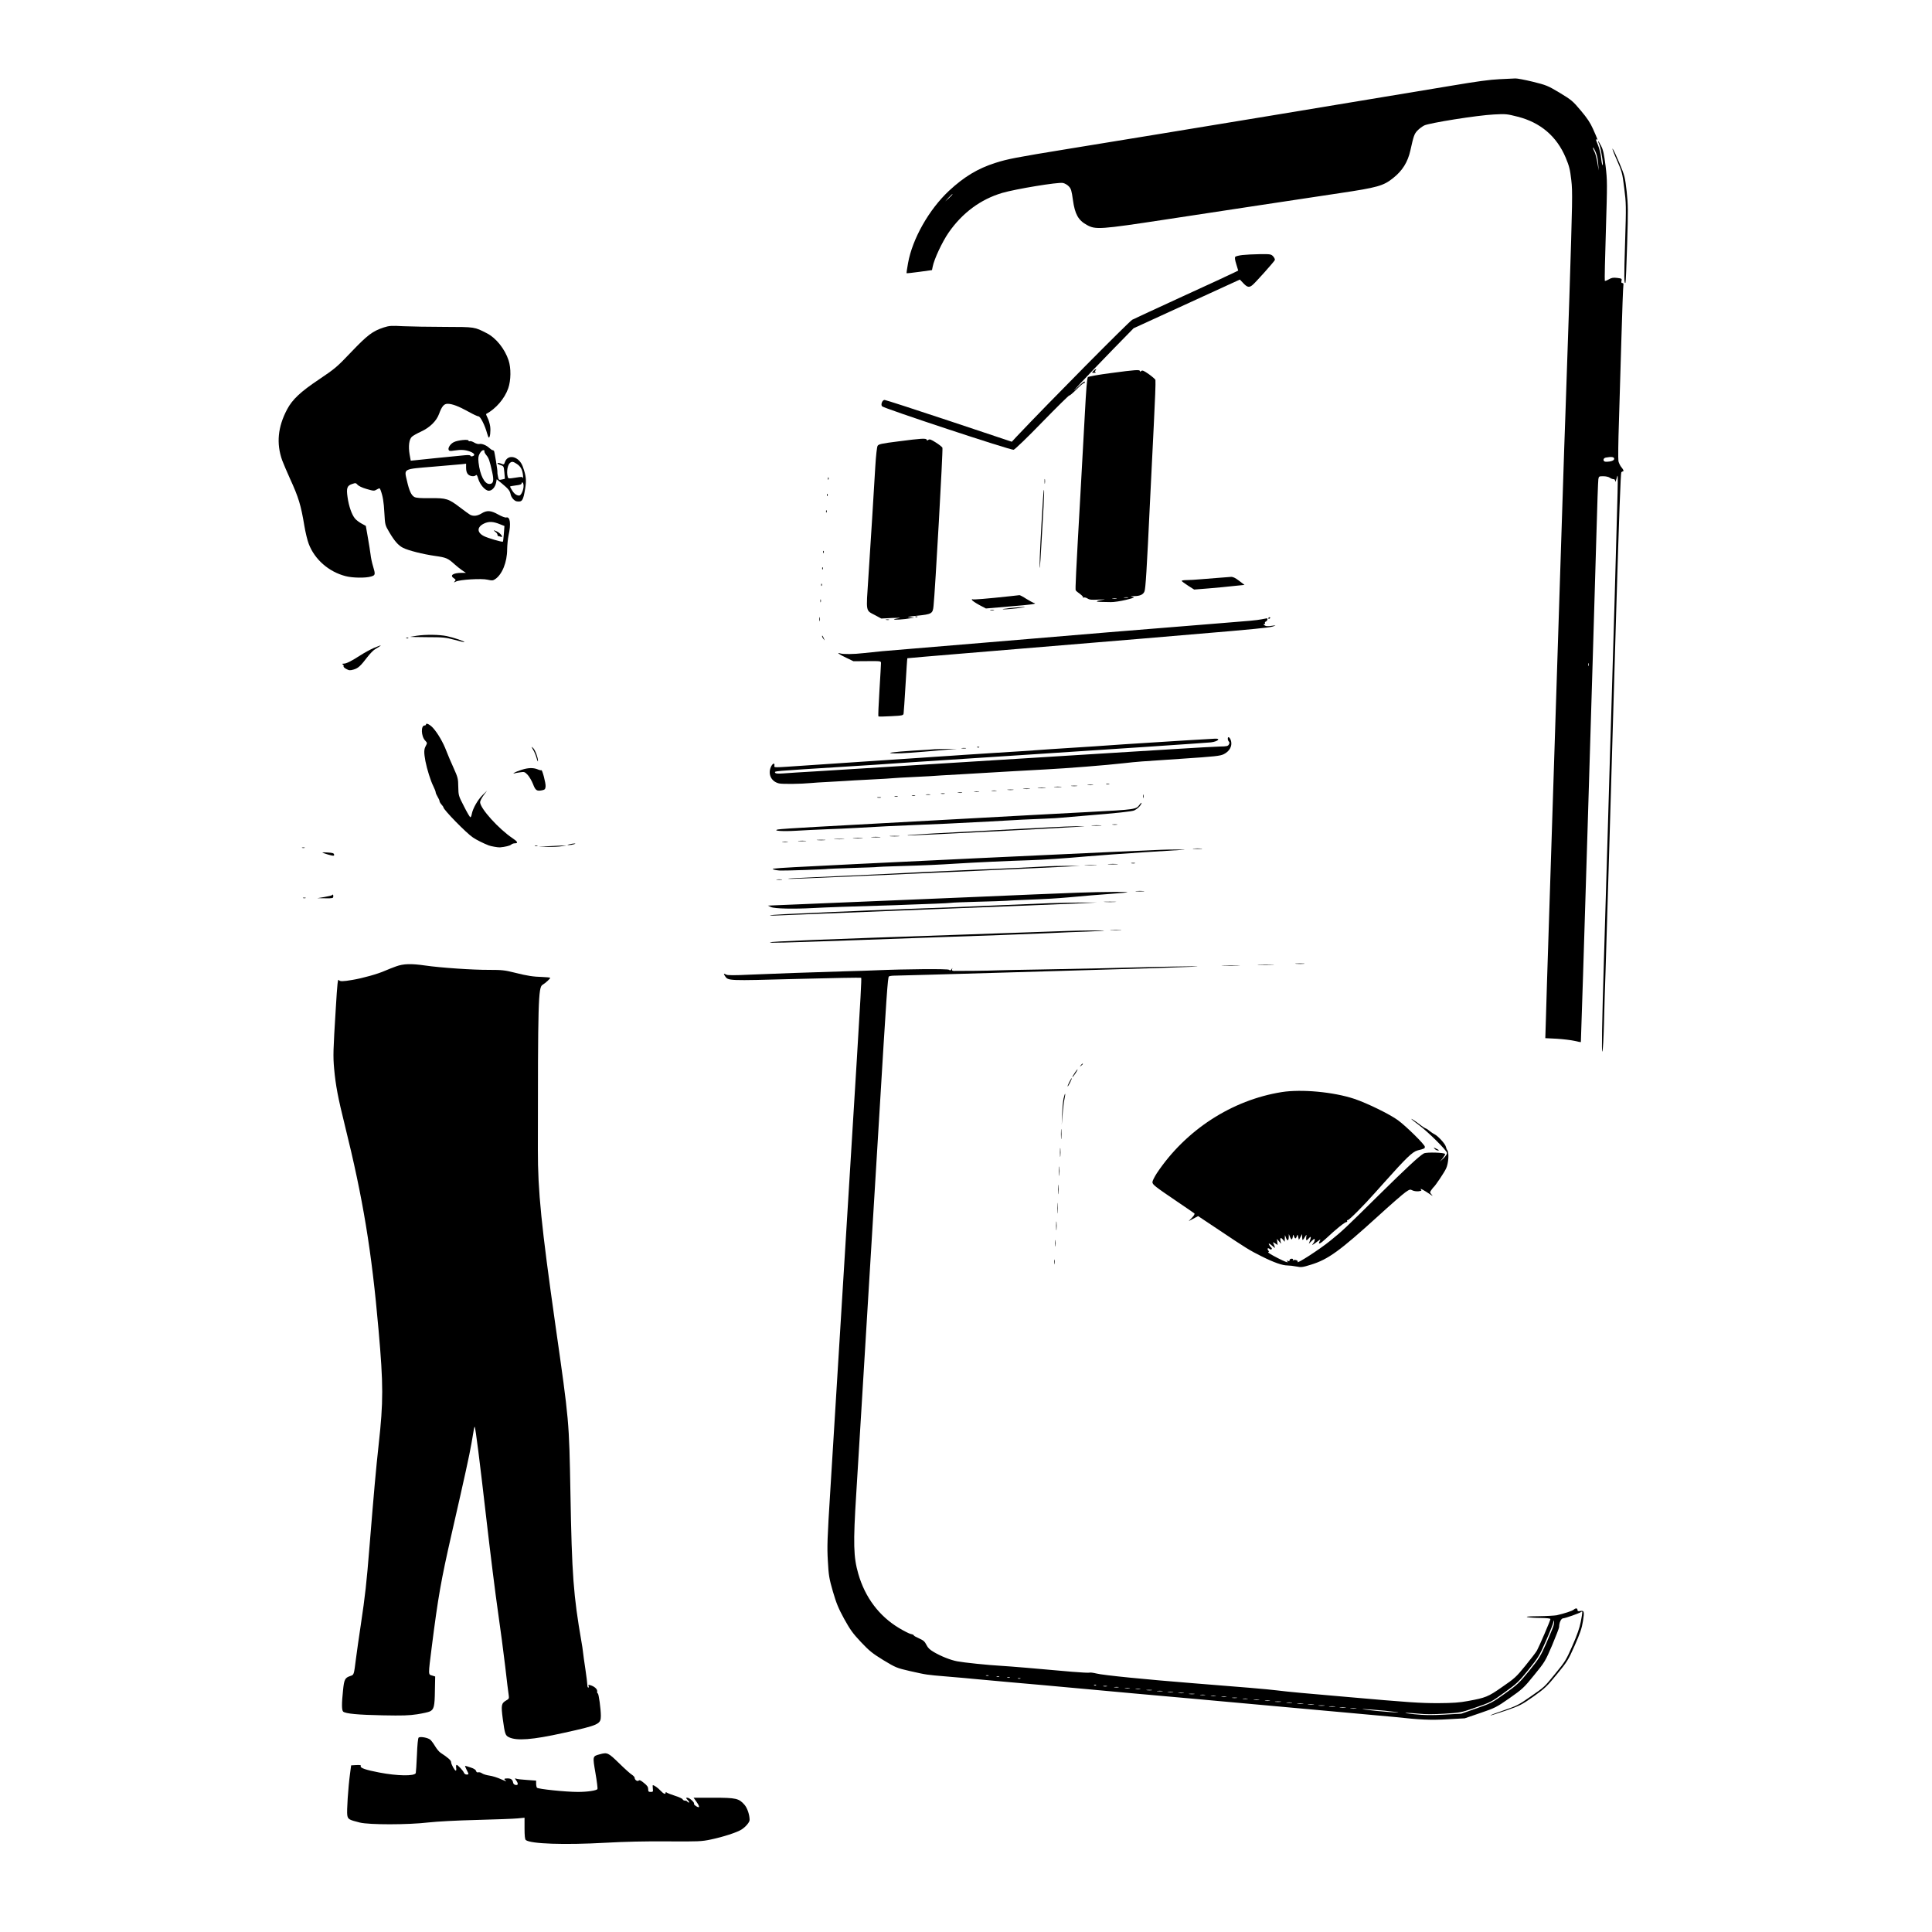 <?xml version="1.0" standalone="no"?>
<!DOCTYPE svg PUBLIC "-//W3C//DTD SVG 20010904//EN"
 "http://www.w3.org/TR/2001/REC-SVG-20010904/DTD/svg10.dtd">
<svg version="1.0" xmlns="http://www.w3.org/2000/svg"
 width="2000pt" height="2000pt" viewBox="0 0 2000 2000"
 preserveAspectRatio="xMidYMid meet">
<g transform="translate(0,2000) scale(0.1,-0.1)"
fill="#000000" stroke="none">
<path d="M15520 19180 c-94 -4 -239 -24 -475 -64 -631 -106 -3047 -505 -3980
-656 -553 -90 -635 -106 -760 -146 -183 -58 -325 -144 -482 -290 -206 -193
-378 -496 -423 -748 -10 -56 -17 -102 -15 -104 2 -2 62 4 133 14 l130 18 7 35
c15 78 98 256 165 353 142 205 332 345 555 411 141 41 577 113 628 103 18 -3
46 -19 61 -35 24 -25 29 -43 43 -142 20 -145 55 -209 143 -257 91 -51 134 -48
825 57 674 103 1286 195 1790 271 396 59 456 76 557 157 96 76 151 165 178
285 34 154 41 172 73 206 18 19 49 42 70 53 51 26 552 106 722 114 123 7 136
5 246 -23 236 -60 404 -203 497 -424 37 -89 45 -121 58 -233 14 -120 12 -206
-20 -1215 -20 -597 -38 -1141 -41 -1210 -3 -69 -19 -541 -35 -1050 -64 -2010
-87 -2711 -140 -4345 -11 -335 -23 -712 -26 -836 l-7 -226 119 -6 c65 -4 148
-14 183 -22 35 -9 65 -14 66 -13 3 3 135 4327 161 5253 8 297 17 555 20 573 5
31 6 32 52 32 26 0 56 -7 66 -15 11 -8 28 -15 38 -15 12 0 18 -8 19 -22 1 -13
7 2 15 32 12 50 13 36 9 -155 -7 -297 -53 -1899 -65 -2270 -6 -170 -21 -701
-35 -1180 -14 -478 -32 -1081 -40 -1340 -21 -686 -27 -1013 -17 -990 5 11 12
137 16 280 3 143 11 397 17 565 5 168 23 751 39 1295 16 545 48 1634 71 2420
29 973 46 1432 53 1437 6 4 15 9 21 11 5 2 -2 18 -17 36 -15 17 -30 48 -34 67
-4 20 -2 201 5 403 6 201 18 596 26 876 8 281 17 522 20 538 3 19 0 27 -10 27
-11 0 -14 7 -9 24 5 21 2 23 -45 29 -41 5 -58 2 -87 -15 -19 -11 -37 -18 -41
-15 -3 4 2 237 11 519 15 499 15 517 -3 670 -16 122 -25 167 -46 207 -30 59
-43 68 -19 14 18 -42 45 -213 34 -213 -4 0 -11 33 -15 72 -3 40 -18 99 -31
132 -27 67 -28 69 -14 61 12 -7 8 4 -40 112 -27 61 -60 111 -126 189 -83 99
-97 110 -219 184 -124 74 -137 79 -278 114 -82 20 -163 35 -180 34 -18 -1 -93
-4 -167 -8z m1024 -871 l6 -74 -14 80 c-7 44 -20 94 -29 112 -10 18 -17 38
-16 45 0 7 11 -10 24 -38 15 -32 26 -79 29 -125z m-6684 -322 c0 -2 -17 -19
-37 -38 l-38 -34 34 38 c33 34 41 42 41 34z m6850 -2736 c0 -19 -34 -31 -86
-31 -32 0 -33 37 -1 43 58 11 87 7 87 -12z m-263 -2143 c-3 -7 -5 -2 -5 12 0
14 2 19 5 13 2 -7 2 -19 0 -25z"/>
<path d="M16737 18345 c54 -125 58 -136 77 -293 20 -157 21 -179 9 -560 -12
-376 -11 -433 4 -419 3 4 11 183 17 399 11 353 10 409 -5 548 -17 148 -20 161
-74 290 -31 74 -63 142 -71 150 -8 8 11 -44 43 -115z"/>
<path d="M12862 17360 c-35 -4 -68 -12 -74 -18 -7 -7 -5 -30 10 -77 l20 -66
-47 -23 c-26 -13 -264 -124 -530 -245 -265 -122 -499 -230 -520 -241 -30 -15
-866 -859 -1192 -1204 l-55 -59 -650 217 c-357 119 -657 216 -667 216 -23 0
-42 -47 -26 -66 17 -21 1336 -457 1362 -450 13 3 146 131 296 286 150 154 276
278 280 276 4 -3 38 26 76 64 38 38 72 67 77 64 4 -3 8 3 8 13 0 12 -26 -8
-82 -62 -112 -109 99 116 374 399 l213 218 550 252 550 252 36 -38 c40 -42 60
-47 93 -20 29 22 226 243 233 260 3 7 -5 24 -17 38 -22 23 -28 24 -139 23 -64
-1 -144 -5 -179 -9z"/>
<path d="M3972 16610 c-115 -38 -168 -78 -336 -254 -148 -156 -168 -172 -331
-282 -193 -129 -278 -208 -333 -312 -96 -181 -113 -352 -51 -527 12 -33 49
-118 81 -190 89 -194 113 -273 149 -490 11 -66 31 -149 45 -185 61 -161 207
-289 381 -334 71 -19 209 -21 264 -4 45 13 47 20 20 109 -11 35 -22 89 -25
119 -4 30 -16 109 -28 176 l-21 120 -44 24 c-24 13 -55 36 -68 52 -33 39 -64
127 -77 220 -14 96 -5 121 48 138 34 12 39 11 55 -8 10 -12 48 -31 94 -44 73
-21 78 -22 106 -5 29 16 30 16 39 -7 23 -62 33 -121 39 -236 7 -124 7 -125 50
-198 54 -92 94 -138 143 -163 55 -28 206 -66 332 -84 114 -16 133 -24 200 -85
23 -21 59 -49 80 -64 l39 -26 -40 0 c-95 0 -132 -27 -82 -58 17 -11 19 -16 7
-29 -12 -15 -11 -15 10 -4 39 21 268 35 329 20 45 -10 55 -10 78 5 73 48 125
176 125 310 1 44 7 110 15 146 26 118 16 194 -24 183 -11 -3 -46 10 -84 31
-76 43 -117 45 -172 11 -44 -27 -84 -31 -118 -14 -11 7 -57 39 -101 73 -123
94 -145 101 -310 99 -101 -1 -147 2 -166 12 -32 17 -54 64 -78 171 -29 124
-42 117 273 143 143 12 278 24 300 26 l40 5 0 -44 c0 -29 7 -52 19 -65 20 -22
65 -28 83 -10 7 7 14 -3 23 -35 17 -62 73 -126 110 -126 34 0 67 37 76 86 l6
33 51 -42 c69 -57 85 -76 93 -114 6 -33 39 -70 64 -73 56 -8 66 8 86 129 15
90 11 131 -23 228 -38 111 -159 139 -188 45 -5 -17 -11 -22 -23 -17 -34 14
-52 17 -52 8 0 -5 15 -13 33 -18 31 -10 32 -12 38 -75 4 -36 6 -66 5 -66 0 -1
-15 -5 -32 -8 -30 -7 -32 -5 -39 31 -5 21 -7 42 -6 47 3 12 -29 207 -35 218
-3 4 -10 8 -15 8 -5 0 -20 10 -32 21 -30 29 -79 49 -104 43 -11 -3 -35 3 -53
14 -18 11 -39 18 -46 15 -8 -3 -14 0 -14 6 0 16 -114 4 -152 -16 -35 -17 -62
-58 -54 -79 5 -13 15 -15 59 -8 71 11 113 8 164 -11 46 -18 56 -39 23 -48 -11
-3 -20 0 -20 5 0 7 -22 9 -62 5 -155 -15 -477 -47 -515 -52 l-41 -4 -12 66
c-14 85 -5 154 23 181 12 12 56 36 97 55 89 41 158 108 185 182 29 79 51 105
89 105 47 0 115 -26 214 -81 48 -27 95 -49 105 -49 20 0 67 -93 89 -175 7 -25
15 -45 19 -45 12 0 20 70 13 118 -4 26 -15 64 -26 85 -11 22 -18 40 -16 41
102 55 192 160 229 266 29 83 30 210 4 289 -39 119 -130 232 -223 280 -133 68
-121 66 -437 67 -159 0 -353 4 -430 7 -125 7 -147 5 -203 -13z m1043 -1280
c-4 -6 5 -24 19 -41 26 -31 34 -53 62 -180 19 -87 11 -119 -30 -119 -51 0 -97
91 -112 221 -5 48 -3 66 12 94 11 20 26 35 37 35 10 0 15 -5 12 -10z m336
-133 c40 -27 56 -57 63 -117 3 -25 3 -38 0 -29 -4 14 -13 15 -79 4 -71 -11
-74 -10 -79 9 -15 56 -1 129 28 148 18 12 31 9 67 -15z m69 -228 c0 -42 -26
-99 -45 -99 -27 0 -52 18 -74 54 -12 18 -21 36 -21 39 0 3 27 8 60 12 43 5 60
11 60 22 0 8 5 11 10 8 6 -3 10 -20 10 -36z m-244 -396 l46 -18 -6 -79 c-3
-43 -8 -81 -10 -83 -7 -7 -154 36 -196 57 -75 38 -74 95 2 131 49 23 94 21
164 -8z"/>
<path d="M5128 14494 c12 -8 22 -22 22 -30 0 -8 4 -14 9 -14 5 0 17 -3 26 -7
30 -11 -1 35 -35 52 -38 20 -51 19 -22 -1z"/>
<path d="M11318 16159 c-17 -18 -17 -19 10 -18 15 0 21 3 14 6 -10 4 -10 8 -1
19 17 21 -3 15 -23 -7z"/>
<path d="M11500 16138 c-124 -16 -231 -35 -238 -42 -9 -9 -18 -119 -32 -387
-11 -206 -31 -573 -45 -816 -48 -847 -55 -995 -49 -1005 3 -5 23 -22 45 -37
21 -16 35 -32 31 -36 -4 -5 -1 -5 6 -1 7 4 24 0 39 -9 21 -14 42 -16 117 -12
68 4 77 3 38 -3 -70 -11 -77 -20 -16 -21 27 -1 74 -2 104 -2 30 -1 100 10 155
23 85 21 95 26 70 31 -26 6 -23 7 17 8 61 1 94 17 106 50 11 30 23 212 57 931
14 278 31 633 39 790 13 257 20 435 17 467 -1 6 -30 32 -66 58 -54 38 -69 44
-80 35 -11 -9 -15 -9 -15 -1 0 16 -46 13 -300 -21z m178 -2325 c-10 -2 -28 -2
-40 0 -13 2 -5 4 17 4 22 1 32 -1 23 -4z m-120 -10 c-10 -2 -28 -2 -40 0 -13
2 -5 4 17 4 22 1 32 -1 23 -4z"/>
<path d="M9301 15431 c-177 -22 -205 -29 -216 -46 -7 -12 -17 -98 -24 -215
-15 -265 -47 -769 -72 -1153 -24 -365 -30 -332 73 -387 l61 -33 116 6 c64 2
95 2 69 -2 -26 -4 -50 -9 -53 -13 -8 -7 110 0 165 11 l45 8 -50 3 c-35 2 -12
7 79 16 152 16 162 21 170 102 16 145 99 1619 92 1637 -3 8 -33 32 -68 54 -50
32 -65 37 -77 28 -11 -9 -15 -9 -18 1 -6 17 -54 14 -292 -17z"/>
<path d="M8571 15044 c0 -11 3 -14 6 -6 3 7 2 16 -1 19 -3 4 -6 -2 -5 -13z"/>
<path d="M10813 15015 c0 -22 2 -30 4 -17 2 12 2 30 0 40 -3 9 -5 -1 -4 -23z"/>
<path d="M10797 14835 c-20 -315 -37 -636 -35 -695 0 -39 4 -14 9 65 32 527
40 694 37 720 -2 17 -7 -24 -11 -90z"/>
<path d="M8561 14874 c0 -11 3 -14 6 -6 3 7 2 16 -1 19 -3 4 -6 -2 -5 -13z"/>
<path d="M8551 14704 c0 -11 3 -14 6 -6 3 7 2 16 -1 19 -3 4 -6 -2 -5 -13z"/>
<path d="M8521 14284 c0 -11 3 -14 6 -6 3 7 2 16 -1 19 -3 4 -6 -2 -5 -13z"/>
<path d="M8511 14114 c0 -11 3 -14 6 -6 3 7 2 16 -1 19 -3 4 -6 -2 -5 -13z"/>
<path d="M12624 14019 c-49 -4 -134 -10 -189 -15 -55 -5 -124 -9 -152 -9 -29
0 -52 -4 -50 -9 2 -5 32 -27 66 -49 l63 -40 152 12 c83 7 200 18 260 25 l109
11 -56 43 c-41 31 -64 42 -86 40 -16 -2 -69 -6 -117 -9z"/>
<path d="M8501 13944 c0 -11 3 -14 6 -6 3 7 2 16 -1 19 -3 4 -6 -2 -5 -13z"/>
<path d="M10465 13829 c-260 -28 -388 -38 -397 -33 -6 4 -9 1 -6 -7 2 -7 36
-30 74 -51 l70 -37 234 20 c244 20 301 28 265 37 -10 2 -47 22 -81 43 -33 22
-65 38 -70 38 -5 -1 -45 -5 -89 -10z"/>
<path d="M8492 13780 c0 -14 2 -19 5 -12 2 6 2 18 0 25 -3 6 -5 1 -5 -13z"/>
<path d="M10450 13705 c-67 -8 -87 -12 -55 -13 28 0 95 6 150 13 55 7 80 12
55 12 -25 0 -92 -6 -150 -12z"/>
<path d="M10253 13683 c9 -2 25 -2 35 0 9 3 1 5 -18 5 -19 0 -27 -2 -17 -5z"/>
<path d="M8482 13590 c0 -19 2 -27 5 -17 2 9 2 25 0 35 -3 9 -5 1 -5 -18z"/>
<path d="M9478 13613 c7 -3 16 -2 19 1 4 3 -2 6 -13 5 -11 0 -14 -3 -6 -6z"/>
<path d="M13130 13599 c0 -5 5 -7 10 -4 6 3 10 8 10 11 0 2 -4 4 -10 4 -5 0
-10 -5 -10 -11z"/>
<path d="M13060 13589 c-60 -11 -103 -15 -470 -44 -686 -54 -1453 -118 -2425
-200 -225 -19 -549 -46 -720 -60 -329 -27 -341 -28 -505 -46 -104 -12 -209
-13 -242 -3 -43 13 -12 -10 60 -44 l77 -37 143 1 c138 1 142 1 142 -20 0 -12
-7 -139 -16 -284 -9 -144 -14 -265 -11 -268 3 -3 62 -2 131 2 118 6 127 8 130
28 2 11 11 144 20 295 9 151 17 276 19 277 1 1 281 25 622 53 3118 258 3124
259 3176 281 19 8 15 8 -16 3 -22 -4 -49 -6 -59 -5 -22 1 -48 22 -27 22 7 0 9
5 6 10 -3 6 1 13 9 16 16 6 23 35 9 33 -5 -1 -28 -5 -53 -10z"/>
<path d="M9173 13583 c9 -2 23 -2 30 0 6 3 -1 5 -18 5 -16 0 -22 -2 -12 -5z"/>
<path d="M4315 13419 c-33 -5 -63 -10 -67 -11 -5 -2 74 -3 174 -4 167 0 192
-3 282 -27 54 -15 100 -26 103 -24 7 7 -110 47 -182 62 -76 16 -215 18 -310 4z"/>
<path d="M8510 13414 c0 -6 7 -19 16 -30 14 -18 14 -18 3 6 -14 31 -19 36 -19
24z"/>
<path d="M4208 13393 c7 -3 16 -2 19 1 4 3 -2 6 -13 5 -11 0 -14 -3 -6 -6z"/>
<path d="M3869 13292 c-36 -16 -97 -49 -137 -75 -95 -61 -146 -87 -174 -87
-17 0 -19 -3 -9 -9 7 -5 11 -13 8 -18 -4 -6 9 -18 27 -28 30 -16 39 -17 77 -6
47 14 71 36 142 129 27 35 62 71 78 80 35 20 66 41 59 41 -3 0 -34 -12 -71
-27z"/>
<path d="M4410 12501 c0 -6 -6 -11 -14 -11 -41 0 -37 -111 5 -156 23 -25 23
-25 5 -59 -18 -33 -18 -68 -2 -155 16 -82 54 -204 81 -257 14 -28 25 -57 25
-64 0 -8 9 -29 20 -47 11 -18 20 -38 20 -45 0 -7 9 -23 20 -35 11 -12 20 -25
20 -29 0 -24 237 -267 305 -312 38 -26 109 -61 165 -83 24 -9 95 -21 115 -20
55 5 103 17 116 28 8 8 25 14 37 14 39 0 32 17 -21 52 -145 97 -337 310 -337
374 0 12 16 44 36 71 l36 48 -46 -45 c-49 -47 -101 -138 -112 -196 -3 -19 -10
-34 -15 -34 -5 0 -35 51 -66 113 -57 110 -57 113 -59 202 -1 84 -4 96 -47 192
-26 56 -60 137 -77 181 -33 87 -88 181 -136 235 -32 36 -74 57 -74 38z"/>
<path d="M12710 12353 c0 -11 5 -24 11 -30 8 -8 8 -17 0 -30 -9 -17 -22 -20
-93 -21 -46 -1 -263 -13 -483 -27 -220 -14 -620 -39 -890 -55 -269 -16 -668
-41 -885 -55 -476 -30 -1579 -99 -1925 -120 -137 -8 -287 -17 -331 -21 -55 -4
-84 -3 -88 5 -12 20 -53 16 744 66 243 15 349 22 460 30 36 3 135 9 220 15 85
5 326 21 535 35 209 14 520 34 690 45 761 49 1814 120 1860 125 74 9 108 43
38 38 -21 -1 -159 -10 -308 -18 -148 -9 -432 -27 -630 -40 -198 -14 -432 -30
-520 -35 -219 -14 -299 -19 -375 -25 -36 -3 -243 -17 -460 -30 -217 -14 -422
-27 -455 -30 -33 -2 -103 -7 -155 -10 -52 -3 -124 -8 -160 -11 -36 -2 -265
-18 -510 -34 -245 -17 -546 -37 -670 -45 -343 -23 -315 -24 -313 2 4 32 -22
19 -38 -19 -31 -76 7 -150 86 -168 36 -8 223 -6 330 4 28 3 104 8 170 11 66 3
145 8 175 10 30 3 150 9 265 15 116 6 228 12 250 15 22 2 101 7 175 10 74 3
162 8 195 10 33 3 182 12 330 20 149 8 378 22 510 30 132 8 294 17 360 20 213
11 623 43 815 65 132 15 159 17 585 45 358 24 405 29 444 48 58 29 88 82 75
135 -10 38 -34 56 -34 25z"/>
<path d="M5520 12237 c12 -20 28 -59 35 -85 7 -26 14 -40 14 -31 2 32 -29 116
-50 135 -21 19 -21 18 1 -19z"/>
<path d="M10118 12263 c7 -3 16 -2 19 1 4 3 -2 6 -13 5 -11 0 -14 -3 -6 -6z"/>
<path d="M9958 12253 c12 -2 30 -2 40 0 9 3 -1 5 -23 4 -22 0 -30 -2 -17 -4z"/>
<path d="M9675 12244 c-11 -2 -108 -8 -215 -14 -219 -14 -312 -27 -195 -29 70
-1 202 8 490 34 l150 13 -105 -1 c-58 -1 -114 -2 -125 -3z"/>
<path d="M5400 12031 c-30 -9 -64 -23 -75 -30 -13 -8 -14 -11 -4 -8 9 3 37 9
63 12 44 7 48 5 79 -27 17 -19 42 -62 55 -95 25 -66 39 -75 94 -64 28 6 33 11
36 40 3 33 -35 177 -44 168 -3 -3 -21 1 -39 9 -45 18 -97 17 -165 -5z"/>
<path d="M11453 11883 c9 -2 23 -2 30 0 6 3 -1 5 -18 5 -16 0 -22 -2 -12 -5z"/>
<path d="M11263 11873 c15 -2 37 -2 50 0 12 2 0 4 -28 4 -27 0 -38 -2 -22 -4z"/>
<path d="M11093 11863 c15 -2 39 -2 55 0 15 2 2 4 -28 4 -30 0 -43 -2 -27 -4z"/>
<path d="M10918 11853 c17 -2 47 -2 65 0 17 2 3 4 -33 4 -36 0 -50 -2 -32 -4z"/>
<path d="M10747 11843 c18 -2 50 -2 70 0 21 2 7 4 -32 4 -38 0 -55 -2 -38 -4z"/>
<path d="M10598 11833 c18 -2 45 -2 60 0 15 2 0 4 -33 4 -33 0 -45 -2 -27 -4z"/>
<path d="M10433 11823 c15 -2 39 -2 55 0 15 2 2 4 -28 4 -30 0 -43 -2 -27 -4z"/>
<path d="M10268 11813 c12 -2 32 -2 45 0 12 2 2 4 -23 4 -25 0 -35 -2 -22 -4z"/>
<path d="M10088 11803 c12 -2 32 -2 45 0 12 2 2 4 -23 4 -25 0 -35 -2 -22 -4z"/>
<path d="M9918 11793 c12 -2 30 -2 40 0 9 3 -1 5 -23 4 -22 0 -30 -2 -17 -4z"/>
<path d="M9743 11783 c9 -2 25 -2 35 0 9 3 1 5 -18 5 -19 0 -27 -2 -17 -5z"/>
<path d="M9588 11773 c12 -2 30 -2 40 0 9 3 -1 5 -23 4 -22 0 -30 -2 -17 -4z"/>
<path d="M11832 11755 c0 -16 2 -22 5 -12 2 9 2 23 0 30 -3 6 -5 -1 -5 -18z"/>
<path d="M9443 11763 c9 -2 23 -2 30 0 6 3 -1 5 -18 5 -16 0 -22 -2 -12 -5z"/>
<path d="M9263 11753 c9 -2 23 -2 30 0 6 3 -1 5 -18 5 -16 0 -22 -2 -12 -5z"/>
<path d="M9083 11743 c9 -2 25 -2 35 0 9 3 1 5 -18 5 -19 0 -27 -2 -17 -5z"/>
<path d="M11798 11672 c-37 -52 -39 -52 -530 -78 -255 -13 -911 -49 -1458 -79
-547 -30 -1161 -64 -1365 -75 -203 -11 -381 -23 -395 -27 -55 -14 56 -21 190
-13 74 5 212 11 305 15 94 3 242 10 330 15 275 16 343 19 610 30 232 9 361 15
760 36 61 3 133 7 160 9 75 5 263 15 410 20 72 3 148 7 170 10 22 2 128 11
235 20 348 28 500 45 523 56 29 15 57 40 68 61 13 24 4 23 -13 0z"/>
<path d="M11518 11463 c12 -2 32 -2 45 0 12 2 2 4 -23 4 -25 0 -35 -2 -22 -4z"/>
<path d="M11308 11453 c23 -2 61 -2 85 0 23 2 4 4 -43 4 -47 0 -66 -2 -42 -4z"/>
<path d="M10835 11434 c-126 -7 -408 -22 -625 -33 -577 -30 -614 -32 -740 -41
-63 -4 -94 -8 -67 -9 44 -1 1429 69 1722 88 126 8 127 8 35 8 -52 0 -198 -6
-325 -13z"/>
<path d="M9218 11343 c23 -2 61 -2 85 0 23 2 4 4 -43 4 -47 0 -66 -2 -42 -4z"/>
<path d="M9028 11333 c23 -2 59 -2 80 0 20 2 1 4 -43 4 -44 0 -61 -2 -37 -4z"/>
<path d="M8838 11323 c23 -2 61 -2 85 0 23 2 4 4 -43 4 -47 0 -66 -2 -42 -4z"/>
<path d="M8643 11313 c26 -2 67 -2 90 0 23 2 2 3 -48 3 -49 0 -68 -1 -42 -3z"/>
<path d="M8463 11303 c20 -2 54 -2 75 0 20 2 3 4 -38 4 -41 0 -58 -2 -37 -4z"/>
<path d="M8267 11293 c18 -2 50 -2 70 0 21 2 7 4 -32 4 -38 0 -55 -2 -38 -4z"/>
<path d="M8103 11283 c15 -2 37 -2 50 0 12 2 0 4 -28 4 -27 0 -38 -2 -22 -4z"/>
<path d="M5895 11260 c-27 -7 -27 -8 -5 -8 14 0 36 4 50 8 20 6 21 8 5 8 -11
0 -33 -4 -50 -8z"/>
<path d="M5538 11243 c6 -2 18 -2 25 0 6 3 1 5 -13 5 -14 0 -19 -2 -12 -5z"/>
<path d="M5675 11240 l-100 -6 95 -1 c52 -1 118 2 145 7 l50 7 -45 0 c-25 -1
-90 -4 -145 -7z"/>
<path d="M3128 11223 c6 -2 18 -2 25 0 6 3 1 5 -13 5 -14 0 -19 -2 -12 -5z"/>
<path d="M12358 11213 c23 -2 59 -2 80 0 20 2 1 4 -43 4 -44 0 -61 -2 -37 -4z"/>
<path d="M12020 11203 c-36 -2 -272 -12 -525 -23 -253 -11 -881 -41 -1395 -65
-2167 -104 -2130 -102 -2091 -116 13 -5 44 -10 70 -11 55 -2 484 13 491 17 3
1 117 6 255 10 137 4 252 8 255 10 3 1 104 6 225 9 280 8 402 14 595 26 192
12 529 28 760 35 147 5 358 19 595 40 28 2 86 7 130 10 44 3 103 8 130 10 43
4 574 39 735 48 30 2 6 3 -55 3 -60 0 -139 -1 -175 -3z"/>
<path d="M3360 11165 c20 -7 51 -16 69 -20 28 -6 32 -4 29 10 -2 13 -17 17
-68 20 -63 3 -64 3 -30 -10z"/>
<path d="M11713 11063 c9 -2 25 -2 35 0 9 3 1 5 -18 5 -19 0 -27 -2 -17 -5z"/>
<path d="M11478 11053 c23 -2 61 -2 85 0 23 2 4 4 -43 4 -47 0 -66 -2 -42 -4z"/>
<path d="M11238 11043 c28 -2 76 -2 105 0 28 2 5 3 -53 3 -58 0 -81 -1 -52 -3z"/>
<path d="M10795 11029 c-178 -10 -315 -16 -850 -39 -253 -11 -494 -22 -535
-25 -41 -3 -327 -17 -635 -30 -618 -28 -669 -31 -587 -33 48 -2 2428 105 2837
126 l160 9 -130 0 c-71 0 -188 -3 -260 -8z"/>
<path d="M8043 10893 c15 -2 37 -2 50 0 12 2 0 4 -28 4 -27 0 -38 -2 -22 -4z"/>
<path d="M11763 10773 c20 -2 54 -2 75 0 20 2 3 4 -38 4 -41 0 -58 -2 -37 -4z"/>
<path d="M11160 10759 c-107 -4 -312 -12 -455 -18 -143 -7 -802 -34 -1465 -62
-663 -28 -1224 -51 -1248 -52 l-43 -2 33 -15 c38 -17 232 -21 438 -10 125 7
405 17 702 25 86 2 214 7 285 10 70 3 193 7 273 10 80 3 155 7 167 9 12 3 132
7 265 11 134 3 270 8 303 10 33 3 123 7 200 10 234 9 325 15 440 25 171 16
322 28 420 35 241 18 255 22 65 22 -102 0 -273 -4 -380 -8z"/>
<path d="M3436 10733 c-3 -4 -39 -12 -79 -19 l-72 -12 83 -1 c76 -1 82 1 82
19 0 21 -3 24 -14 13z"/>
<path d="M3138 10703 c6 -2 18 -2 25 0 6 3 1 5 -13 5 -14 0 -19 -2 -12 -5z"/>
<path d="M11438 10663 c28 -2 76 -2 105 0 28 2 5 3 -53 3 -58 0 -81 -1 -52 -3z"/>
<path d="M10860 10650 c-228 -9 -422 -17 -720 -30 -118 -6 -402 -17 -630 -25
-228 -8 -462 -17 -520 -20 -58 -3 -217 -10 -355 -15 -464 -20 -658 -30 -664
-36 -3 -3 50 -3 119 1 69 3 755 31 1525 61 770 30 1477 58 1570 63 l170 8
-150 0 c-82 0 -238 -3 -345 -7z"/>
<path d="M11503 10373 c26 -2 68 -2 95 0 26 2 4 3 -48 3 -52 0 -74 -1 -47 -3z"/>
<path d="M11055 10363 c-44 -2 -546 -19 -1115 -39 -1470 -50 -1959 -70 -1968
-79 -7 -8 80 -6 958 25 305 11 683 24 840 30 157 5 418 15 580 20 162 6 390
15 505 20 116 6 291 13 390 16 99 4 182 8 184 10 5 4 -240 2 -374 -3z"/>
<path d="M13418 10023 c23 -2 59 -2 80 0 20 2 1 4 -43 4 -44 0 -61 -2 -37 -4z"/>
<path d="M4100 9996 c-36 -13 -87 -33 -114 -45 -76 -34 -235 -78 -338 -95 -99
-17 -129 -17 -140 -2 -11 16 -16 -27 -32 -294 -27 -436 -29 -491 -17 -624 16
-174 39 -296 111 -586 188 -757 278 -1304 349 -2120 50 -565 50 -740 1 -1183
-29 -264 -48 -480 -95 -1057 -30 -374 -45 -510 -90 -810 -19 -124 -41 -281
-50 -350 -22 -172 -20 -167 -59 -180 -55 -18 -64 -36 -75 -149 -15 -140 -14
-206 2 -220 26 -21 153 -33 407 -38 208 -4 275 -2 359 11 57 9 116 22 130 29
43 20 51 52 53 213 l3 149 -32 10 c-41 12 -41 -2 -3 300 65 511 95 684 206
1170 136 595 183 809 204 930 29 172 30 178 34 174 9 -9 51 -346 121 -954 41
-357 95 -789 120 -960 25 -170 58 -426 75 -567 16 -141 32 -274 36 -295 5 -35
3 -40 -26 -56 -51 -30 -54 -49 -35 -193 21 -153 26 -169 62 -187 80 -40 243
-28 567 44 367 81 386 90 386 177 0 70 -22 232 -32 232 -5 0 -8 10 -6 21 3 23
-29 52 -71 64 -19 6 -23 4 -18 -9 4 -9 2 -16 -3 -16 -6 0 -10 12 -10 28 0 15
-9 88 -20 162 -11 74 -23 155 -25 180 -3 25 -9 70 -15 100 -84 484 -100 693
-115 1550 -14 745 -12 728 -155 1730 -146 1029 -183 1390 -182 1820 0 1534 4
1680 48 1705 31 18 85 68 79 73 -3 3 -37 7 -75 8 -102 3 -161 12 -292 45 -103
26 -134 29 -265 29 -165 -1 -503 22 -661 45 -147 21 -224 19 -302 -9z"/>
<path d="M13032 10013 c37 -2 100 -2 140 0 40 1 10 3 -67 3 -77 0 -110 -1 -73
-3z"/>
<path d="M12663 10003 c42 -2 112 -2 155 0 42 1 7 3 -78 3 -85 0 -120 -2 -77
-3z"/>
<path d="M11905 9989 c-148 -3 -382 -9 -520 -13 -137 -3 -410 -8 -605 -12
-195 -3 -400 -7 -456 -9 -88 -4 -390 -7 -451 -6 -17 1 -21 6 -17 19 5 15 4 15
-6 -1 -9 -14 -15 -16 -26 -6 -14 11 -443 8 -769 -6 -60 -3 -200 -7 -310 -10
-319 -9 -762 -25 -993 -35 -142 -7 -219 -7 -232 0 -29 15 -32 12 -15 -14 33
-50 26 -49 740 -30 365 10 667 15 670 12 5 -5 -9 -261 -45 -843 -11 -176 -70
-1128 -130 -2115 -61 -987 -126 -2047 -145 -2355 -31 -492 -34 -580 -25 -725
8 -149 13 -179 52 -315 36 -123 57 -174 117 -284 62 -112 90 -151 174 -240 87
-92 117 -116 232 -187 128 -77 137 -81 271 -112 183 -41 171 -39 384 -57 102
-8 253 -22 335 -30 83 -8 231 -21 330 -30 99 -8 252 -22 340 -30 137 -13 556
-51 940 -86 533 -47 703 -63 990 -89 394 -36 867 -79 1325 -120 184 -16 358
-32 385 -35 254 -28 365 -33 537 -23 l181 10 161 55 c154 53 167 59 303 154
135 95 148 107 255 239 110 135 115 143 186 309 39 94 72 178 72 188 0 45 20
89 41 90 26 2 169 53 187 66 16 12 16 3 -4 -102 -11 -59 -37 -135 -85 -244
-65 -149 -76 -167 -173 -285 -124 -152 -111 -140 -269 -250 -116 -81 -138 -92
-272 -138 -80 -27 -141 -50 -136 -52 4 -1 77 22 162 51 144 50 163 60 284 145
119 85 139 104 242 230 106 129 117 146 184 297 56 127 74 179 86 254 16 101
13 112 -33 103 -17 -3 -24 0 -24 12 0 19 -18 21 -39 3 -16 -14 -98 -40 -176
-58 -22 -4 -107 -9 -190 -10 -107 -1 -138 -4 -110 -10 22 -4 84 -8 138 -8 57
-1 97 -5 97 -11 0 -14 -118 -288 -140 -327 -10 -18 -64 -88 -120 -157 -94
-116 -112 -132 -239 -219 -147 -103 -171 -112 -356 -146 -85 -16 -154 -21
-305 -22 -190 0 -298 7 -965 66 -154 14 -359 32 -455 40 -96 9 -209 20 -250
26 -84 11 -389 37 -865 74 -479 38 -937 83 -1005 101 -33 8 -65 12 -70 9 -6
-3 -88 1 -183 9 -388 35 -628 55 -727 61 -143 8 -393 34 -460 47 -70 13 -168
52 -243 96 -43 25 -62 44 -77 75 -17 34 -30 46 -75 66 -30 13 -55 27 -55 31 0
5 -14 12 -32 15 -17 4 -72 32 -122 62 -206 124 -351 317 -421 561 -50 174 -54
309 -21 832 14 228 39 640 56 915 17 275 41 682 55 905 40 653 103 1688 125
2055 78 1297 90 1469 102 1477 7 4 31 8 53 8 64 0 2104 60 2730 79 314 10 485
18 380 18 -104 -1 -311 -4 -460 -8z m4176 -6821 c-5 -18 -39 -99 -74 -179 -60
-135 -74 -158 -176 -284 -104 -127 -121 -144 -251 -236 -133 -95 -147 -102
-296 -154 l-157 -55 -176 -10 c-135 -7 -206 -6 -306 4 -71 7 -112 14 -90 15
22 0 83 -4 135 -9 63 -7 150 -7 263 0 162 10 173 12 300 56 186 65 179 61 326
167 122 88 142 106 243 231 103 128 114 145 183 303 41 93 75 179 76 193 1 16
3 19 6 8 2 -9 0 -32 -6 -50z m-5848 -515 c-7 -2 -19 -2 -25 0 -7 3 -2 5 12 5
14 0 19 -2 13 -5z m110 -10 c-7 -2 -19 -2 -25 0 -7 3 -2 5 12 5 14 0 19 -2 13
-5z m110 -10 c-7 -2 -19 -2 -25 0 -7 3 -2 5 12 5 14 0 19 -2 13 -5z m110 -10
c-7 -2 -19 -2 -25 0 -7 3 -2 5 12 5 14 0 19 -2 13 -5z m784 -69 c-3 -3 -12 -4
-19 -1 -8 3 -5 6 6 6 11 1 17 -2 13 -5z m111 -11 c-10 -2 -26 -2 -35 0 -10 3
-2 5 17 5 19 0 27 -2 18 -5z m120 -10 c-10 -2 -28 -2 -40 0 -13 2 -5 4 17 4
22 1 32 -1 23 -4z m115 -10 c-13 -2 -33 -2 -45 0 -13 2 -3 4 22 4 25 0 35 -2
23 -4z m110 -10 c-13 -2 -33 -2 -45 0 -13 2 -3 4 22 4 25 0 35 -2 23 -4z m120
-10 c-13 -2 -35 -2 -50 0 -16 2 -5 4 22 4 28 0 40 -2 28 -4z m110 -10 c-13 -2
-35 -2 -50 0 -16 2 -5 4 22 4 28 0 40 -2 28 -4z m110 -10 c-13 -2 -35 -2 -50
0 -16 2 -5 4 22 4 28 0 40 -2 28 -4z m110 -10 c-13 -2 -35 -2 -50 0 -16 2 -5
4 22 4 28 0 40 -2 28 -4z m110 -10 c-13 -2 -35 -2 -50 0 -16 2 -5 4 22 4 28 0
40 -2 28 -4z m110 -10 c-13 -2 -33 -2 -45 0 -13 2 -3 4 22 4 25 0 35 -2 23 -4z
m110 -10 c-13 -2 -33 -2 -45 0 -13 2 -3 4 22 4 25 0 35 -2 23 -4z m110 -10
c-13 -2 -33 -2 -45 0 -13 2 -3 4 22 4 25 0 35 -2 23 -4z m110 -10 c-13 -2 -33
-2 -45 0 -13 2 -3 4 22 4 25 0 35 -2 23 -4z m110 -10 c-13 -2 -33 -2 -45 0
-13 2 -3 4 22 4 25 0 35 -2 23 -4z m120 -10 c-13 -2 -35 -2 -50 0 -16 2 -5 4
22 4 28 0 40 -2 28 -4z m110 -10 c-13 -2 -33 -2 -45 0 -13 2 -3 4 22 4 25 0
35 -2 23 -4z m115 -10 c-16 -2 -40 -2 -55 0 -16 2 -3 4 27 4 30 0 43 -2 28 -4z
m115 -10 c-13 -2 -35 -2 -50 0 -16 2 -5 4 22 4 28 0 40 -2 28 -4z m115 -10
c-16 -2 -40 -2 -55 0 -16 2 -3 4 27 4 30 0 43 -2 28 -4z m110 -10 c-16 -2 -40
-2 -55 0 -16 2 -3 4 27 4 30 0 43 -2 28 -4z m110 -10 c-16 -2 -40 -2 -55 0
-16 2 -3 4 27 4 30 0 43 -2 28 -4z m110 -10 c-16 -2 -40 -2 -55 0 -16 2 -3 4
27 4 30 0 43 -2 28 -4z m110 -10 c-16 -2 -40 -2 -55 0 -16 2 -3 4 27 4 30 0
43 -2 28 -4z m110 -10 c-16 -2 -40 -2 -55 0 -16 2 -3 4 27 4 30 0 43 -2 28 -4z
m297 -22 c99 -10 160 -19 135 -19 -25 0 -126 8 -225 17 -99 10 -160 19 -135
19 25 0 126 -8 225 -17z"/>
<path d="M11189 8973 c-13 -16 -12 -17 4 -4 9 7 17 15 17 17 0 8 -8 3 -21 -13z"/>
<path d="M11132 8903 c-26 -38 -34 -53 -29 -53 2 0 16 18 31 40 29 45 28 56
-2 13z"/>
<path d="M11070 8799 c-12 -23 -20 -43 -18 -45 3 -2 14 17 26 41 27 56 20 60
-8 4z"/>
<path d="M13270 8695 c-517 -82 -995 -392 -1294 -839 -25 -39 -46 -80 -46 -93
0 -26 22 -43 265 -208 88 -59 164 -112 169 -116 6 -6 -4 -23 -24 -44 l-35 -36
49 26 49 26 216 -144 c282 -189 316 -210 442 -273 126 -63 214 -94 267 -94 21
0 63 -5 93 -11 50 -10 63 -8 153 20 175 54 297 143 689 499 131 120 260 232
286 250 43 30 49 32 73 19 14 -7 42 -11 62 -9 32 4 35 6 24 20 -13 16 32 -8
97 -52 30 -20 30 -20 13 0 -17 19 -17 22 -1 45 9 13 20 26 23 29 18 14 110
151 130 194 25 53 32 163 13 188 -6 7 -13 25 -16 39 -8 30 -80 109 -118 128
-15 7 -37 23 -51 34 -13 12 -30 23 -38 25 -7 2 -30 16 -49 31 -53 41 -101 73
-101 68 0 -3 35 -31 78 -63 100 -75 292 -266 292 -291 0 -10 -17 -35 -37 -54
l-37 -34 27 33 c15 19 27 39 27 45 0 16 -191 22 -220 7 -45 -24 -178 -147
-475 -440 -340 -336 -371 -365 -494 -464 -108 -88 -355 -248 -338 -219 9 14
-28 27 -44 17 -8 -4 -9 -3 -5 4 5 8 0 12 -13 12 -12 0 -21 -7 -21 -15 0 -10
-6 -12 -17 -8 -16 6 -17 5 -3 -11 8 -11 -35 6 -100 39 -63 32 -109 60 -102 62
10 4 10 8 1 19 -15 19 -4 30 15 15 9 -8 16 -8 20 -2 4 5 2 12 -4 16 -5 3 -15
15 -21 27 -13 24 0 19 40 -16 25 -22 25 -22 4 31 -7 17 -6 17 18 1 l25 -16 -4
32 -3 31 21 -25 22 -25 -6 26 c-8 36 3 43 25 16 l18 -22 1 35 2 35 10 -27 c13
-38 28 -35 29 5 l1 32 11 -27 c6 -16 14 -28 18 -28 4 0 10 12 12 28 4 26 4 26
12 5 4 -13 11 -23 15 -23 4 0 11 10 15 23 7 21 8 20 14 -8 l7 -30 17 30 16 30
1 -35 c1 -37 5 -35 36 17 9 15 10 13 6 -14 -5 -39 3 -41 29 -10 21 25 24 12 8
-30 l-10 -28 30 29 c26 25 31 27 31 11 0 -10 -8 -27 -17 -38 -21 -24 -5 -17
46 22 32 24 34 25 23 4 -23 -42 4 -31 64 25 104 98 196 172 214 172 6 0 8 5 5
10 -3 6 0 10 8 10 14 0 164 150 287 289 41 46 80 89 85 95 233 261 297 323
350 337 72 18 75 20 75 38 0 22 -194 213 -279 275 -85 62 -320 177 -452 221
-214 71 -544 102 -749 70z"/>
<path d="M11010 8628 c-6 -29 -13 -102 -15 -163 l-4 -110 9 107 c4 60 13 131
19 159 6 29 10 54 7 56 -2 2 -9 -20 -16 -49z"/>
<path d="M10983 8260 c0 -47 2 -66 4 -42 2 23 2 61 0 85 -2 23 -4 4 -4 -43z"/>
<path d="M10973 8070 c0 -41 2 -58 4 -37 2 20 2 54 0 75 -2 20 -4 3 -4 -38z"/>
<path d="M14854 8105 c8 -8 23 -15 33 -15 13 0 10 4 -11 15 -36 19 -41 19 -22
0z"/>
<path d="M10963 7875 c0 -44 2 -61 4 -37 2 23 2 59 0 80 -2 20 -4 1 -4 -43z"/>
<path d="M10953 7685 c0 -44 2 -61 4 -37 2 23 2 59 0 80 -2 20 -4 1 -4 -43z"/>
<path d="M10944 7495 c0 -49 1 -71 3 -48 2 23 2 64 0 90 -2 26 -3 8 -3 -42z"/>
<path d="M10933 7310 c0 -41 2 -58 4 -37 2 20 2 54 0 75 -2 20 -4 3 -4 -38z"/>
<path d="M10923 7130 c0 -30 2 -43 4 -27 2 15 2 39 0 55 -2 15 -4 2 -4 -28z"/>
<path d="M10913 6935 c0 -22 2 -30 4 -17 2 12 2 30 0 40 -3 9 -5 -1 -4 -23z"/>
<path d="M4334 2013 c-7 -5 -14 -74 -18 -181 -4 -96 -10 -180 -12 -187 -13
-33 -191 -30 -378 6 -137 26 -199 47 -192 66 5 11 -4 13 -47 11 l-52 -3 -12
-90 c-19 -142 -35 -386 -28 -426 7 -42 18 -48 130 -76 97 -24 497 -24 710 1
89 10 293 21 500 26 193 5 383 12 423 16 l72 7 0 -110 c0 -76 4 -114 13 -121
50 -40 399 -52 827 -28 197 11 410 16 640 14 323 -2 352 -1 451 20 123 26 266
72 314 102 43 27 85 76 85 100 0 53 -24 124 -53 157 -58 66 -86 73 -319 73
l-208 0 32 -45 c35 -50 32 -67 -8 -41 -14 10 -23 20 -20 24 10 10 -46 62 -68
62 -18 0 -18 -1 4 -25 13 -14 18 -25 12 -25 -6 0 -14 5 -17 10 -3 6 -14 10
-25 10 -10 0 -20 6 -23 13 -3 8 -38 24 -79 37 -40 13 -79 28 -85 33 -9 6 -13
6 -13 -2 0 -20 -21 -11 -53 23 -27 29 -66 56 -79 56 -2 0 -2 -16 0 -35 4 -32
2 -35 -22 -35 -22 0 -26 4 -26 29 0 22 -10 37 -44 64 -31 26 -46 33 -54 25
-13 -13 -42 6 -42 28 0 7 -12 21 -27 31 -16 9 -76 63 -134 120 -113 110 -122
114 -199 93 -77 -21 -76 -17 -46 -194 15 -86 24 -161 21 -166 -10 -16 -105
-30 -203 -30 -126 0 -415 30 -424 44 -4 6 -8 25 -8 42 l0 31 -95 7 c-52 3
-102 9 -111 13 -17 6 -17 5 -1 -17 24 -34 22 -52 -5 -48 -13 2 -24 11 -26 23
-6 33 -22 45 -58 45 -38 0 -42 -6 -16 -26 9 -8 -13 0 -50 17 -37 17 -91 34
-121 38 -29 4 -63 14 -76 23 -12 9 -30 14 -40 11 -12 -3 -20 2 -23 15 -4 12
-23 25 -56 35 -28 10 -53 17 -57 17 -3 0 4 -18 15 -40 25 -49 25 -50 0 -50
-11 0 -23 8 -27 18 -7 21 -64 82 -76 82 -5 0 -7 -13 -5 -30 3 -16 1 -30 -3
-30 -12 0 -49 66 -49 88 0 19 -32 47 -110 98 -14 9 -39 39 -55 66 -16 27 -39
58 -50 68 -23 21 -103 36 -121 23z"/>
</g>
</svg>
